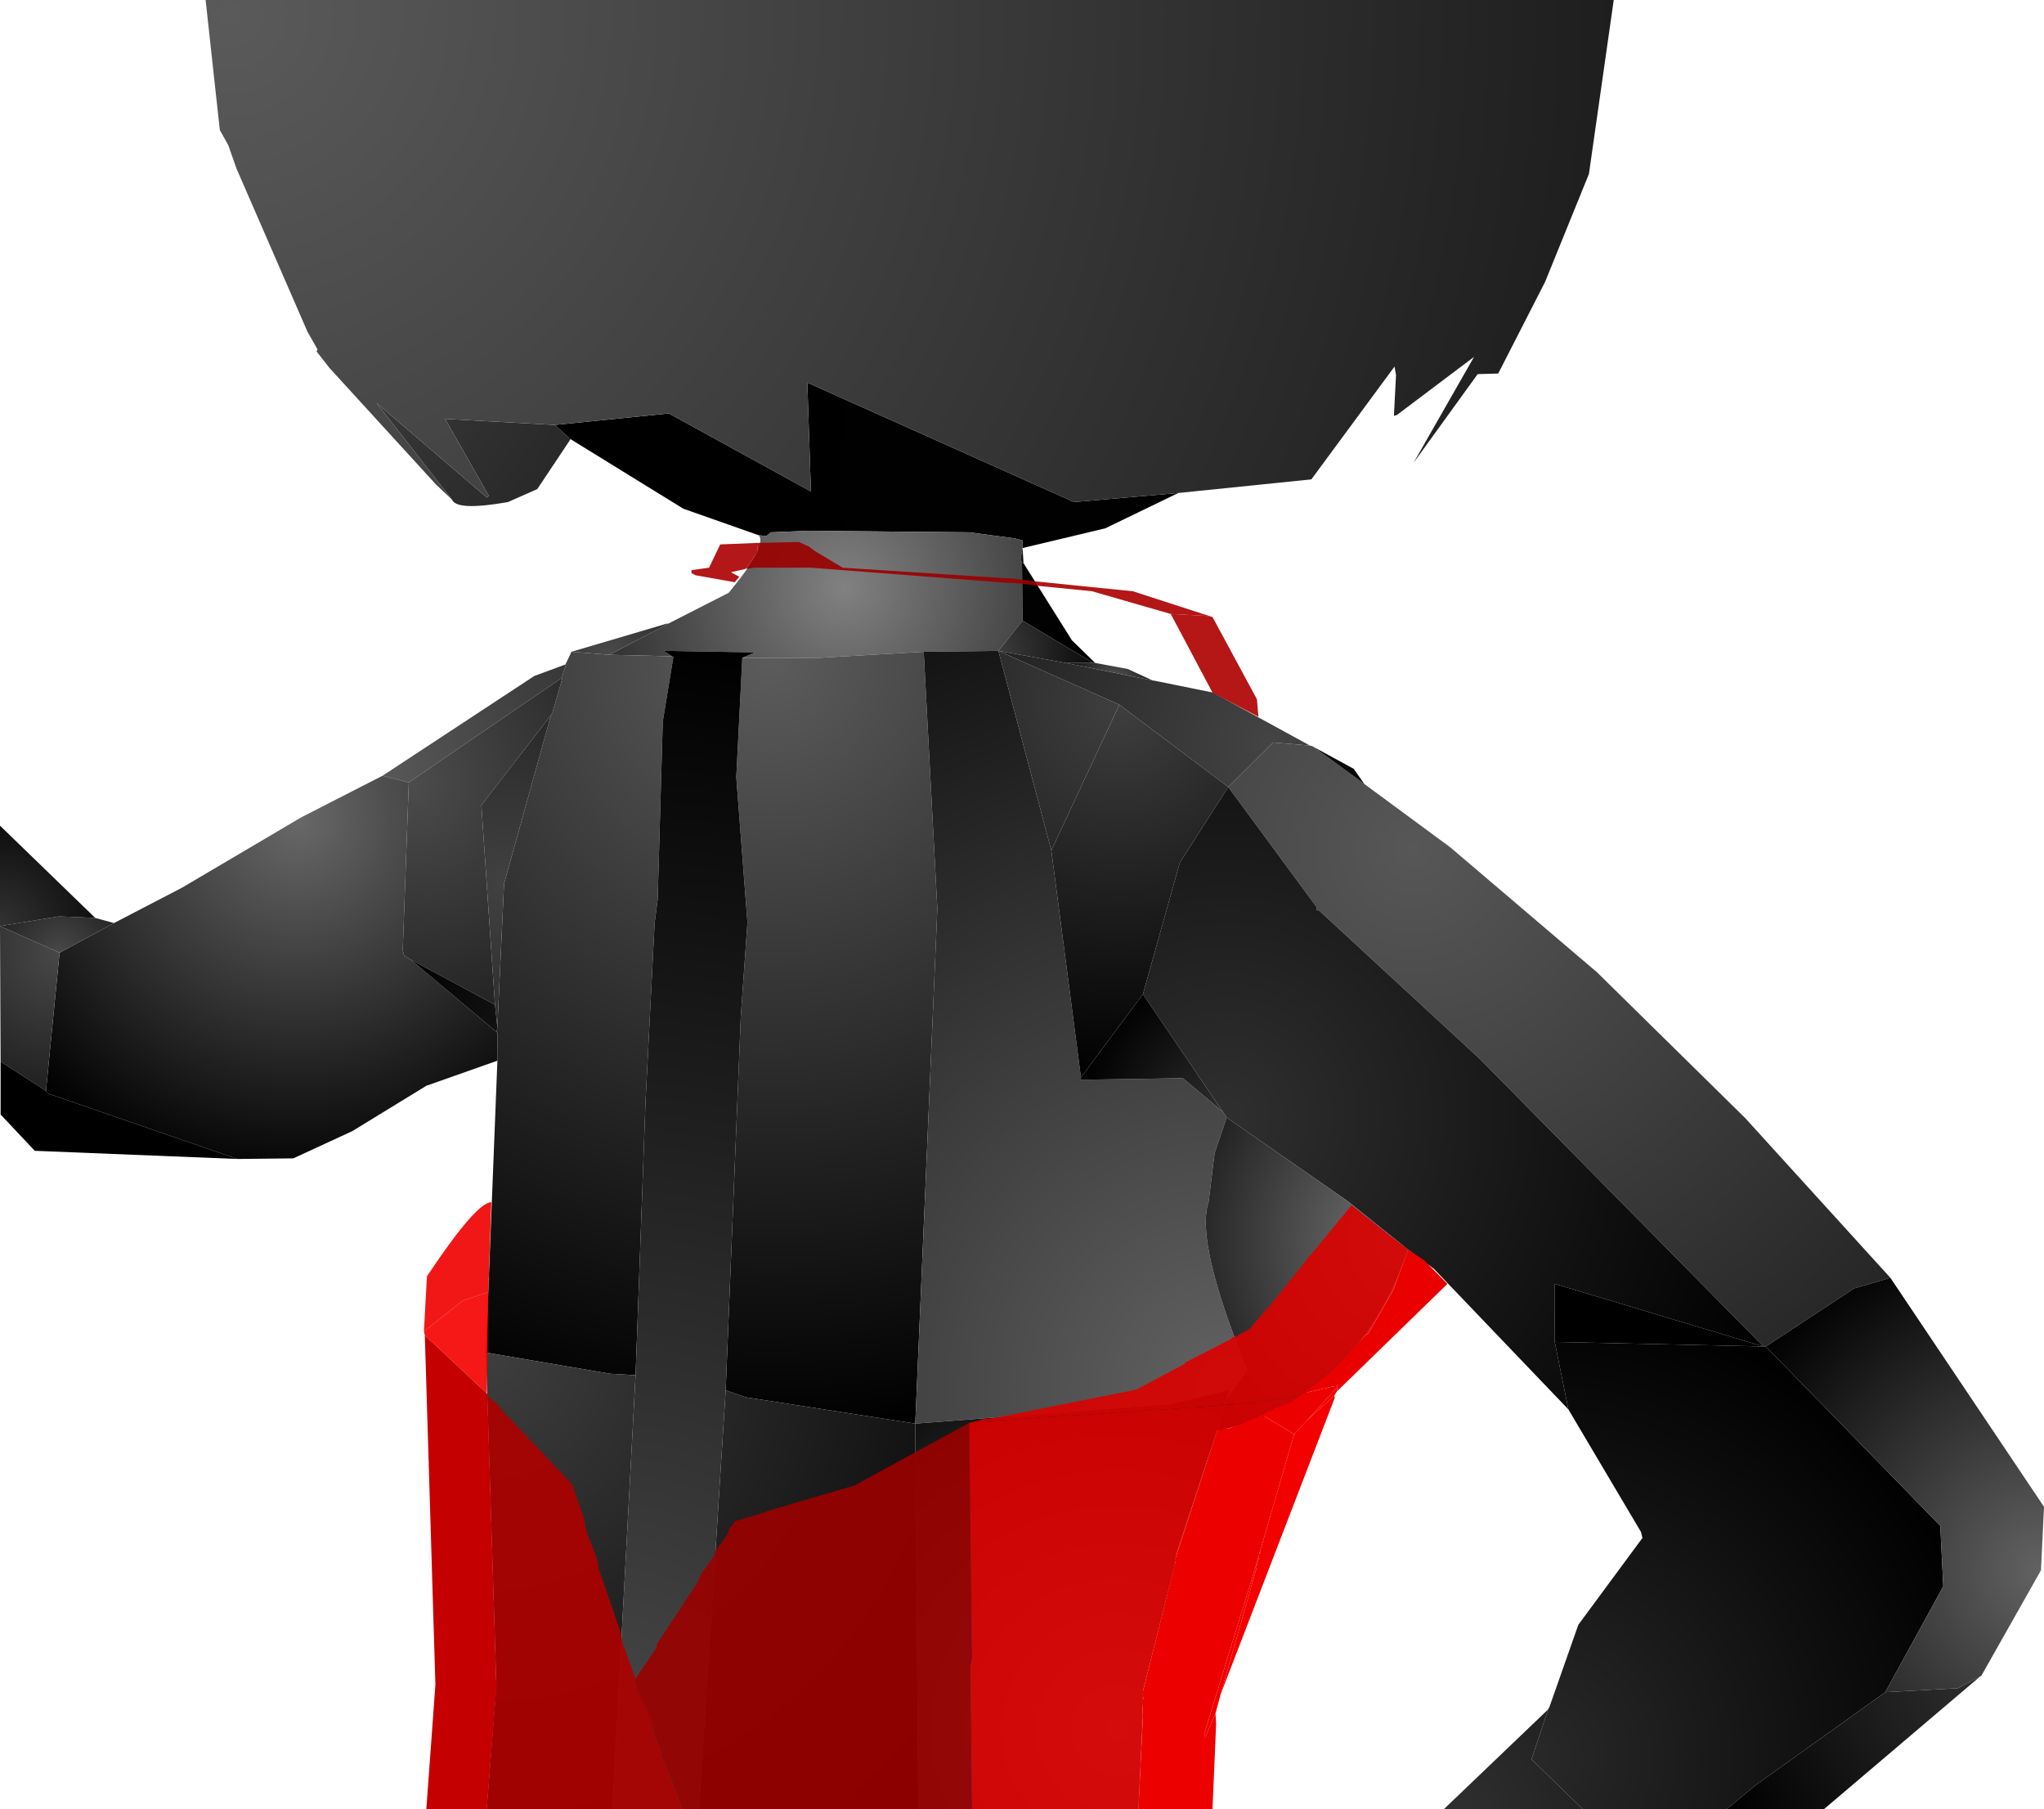 <?xml version="1.0" encoding="UTF-8" standalone="no"?>
<svg xmlns:xlink="http://www.w3.org/1999/xlink" height="299.1px" width="338.0px" xmlns="http://www.w3.org/2000/svg">
  <g transform="matrix(1.0, 0.0, 0.0, 1.0, 400.0, 300.0)">
    <path d="M-305.65 -227.4 L-311.15 -219.15 -316.0 -217.0 Q-324.5 -215.5 -325.25 -217.4 L-337.75 -233.4 -319.5 -217.75 -319.15 -218.0 -326.4 -230.75 -308.25 -229.75 -305.65 -227.4" fill="url(#gradient0)" fill-rule="evenodd" stroke="none"/>
    <path d="M-274.5 -211.5 L-287.0 -215.9 -305.65 -227.4 -308.25 -229.75 -289.4 -231.65 -265.9 -218.75 -266.5 -236.75 -222.4 -217.0 -205.15 -218.5 -217.25 -212.65 -230.9 -209.4 -230.9 -210.65 -232.25 -211.0 -239.75 -212.0 -266.25 -212.25 -272.5 -212.0 -273.25 -211.4 -274.5 -211.5" fill="url(#gradient1)" fill-rule="evenodd" stroke="none"/>
    <path d="M-325.25 -217.4 L-327.9 -219.9 -345.5 -239.15 -347.65 -241.9 -347.5 -242.25 -349.15 -245.15 -360.9 -272.15 -362.25 -276.0 -363.65 -278.5 -366.0 -300.0 -133.15 -300.0 -137.25 -271.25 -144.5 -253.4 -152.25 -238.25 -155.65 -238.15 -166.25 -223.5 -156.25 -241.0 -169.0 -231.4 -169.5 -231.25 -169.15 -238.0 -169.4 -239.4 -183.15 -220.75 -205.15 -218.5 -222.4 -217.0 -266.5 -236.75 -265.9 -218.75 -289.4 -231.65 -308.25 -229.75 -326.4 -230.75 -319.15 -218.0 -319.5 -217.75 -337.75 -233.4 -325.25 -217.4" fill="url(#gradient2)" fill-rule="evenodd" stroke="none"/>
    <path d="M-289.75 -196.9 L-289.5 -196.9 -279.5 -202.0 Q-273.15 -209.65 -274.5 -211.5 L-273.25 -211.4 -272.5 -212.0 -266.25 -212.25 -239.75 -212.0 -232.25 -211.0 -230.9 -210.65 -230.9 -209.4 -231.25 -207.5 -231.0 -207.0 -230.9 -197.4 -234.9 -192.4 -247.25 -192.25 -264.5 -191.25 -277.25 -191.25 -275.15 -192.15 -290.25 -192.4 -288.9 -191.5 -299.25 -191.75 -289.75 -196.75 -289.75 -196.9" fill="url(#gradient3)" fill-rule="evenodd" stroke="none"/>
    <path d="M-305.5 -192.25 L-289.75 -196.9 -289.75 -196.75 -299.25 -191.75 -305.5 -192.25" fill="url(#gradient4)" fill-rule="evenodd" stroke="none"/>
    <path d="M-319.65 -76.4 L-317.75 -124.65 -317.75 -129.25 -317.9 -129.4 -317.75 -130.15 -316.65 -153.9 -308.9 -181.75 -308.65 -182.15 -307.0 -187.9 -307.15 -187.9 -306.4 -190.15 -306.5 -190.15 -305.5 -192.25 -299.25 -191.75 -288.9 -191.5 -288.65 -191.4 -290.4 -180.75 -291.25 -151.25 -291.75 -147.4 -293.25 -118.0 -294.9 -72.65 -299.15 -72.9 -319.65 -76.4 M-247.25 -192.25 L-245.0 -149.75 -248.65 -64.65 -276.65 -69.0 -280.0 -70.15 -277.5 -132.0 -276.4 -147.5 -278.25 -171.5 -277.25 -191.25 -264.5 -191.25 -247.25 -192.25" fill="url(#gradient5)" fill-rule="evenodd" stroke="none"/>
    <path d="M-336.75 -171.75 L-311.65 -188.25 -306.5 -190.15 -306.4 -190.15 -307.15 -187.9 -332.4 -170.65 -336.75 -171.75" fill="url(#gradient6)" fill-rule="evenodd" stroke="none"/>
    <path d="M-317.75 -124.65 L-329.5 -120.5 -341.75 -113.0 -351.5 -108.5 -360.75 -108.4 -392.15 -119.25 -392.4 -119.65 -390.15 -142.5 -381.15 -147.4 -369.9 -153.25 -350.15 -164.9 -336.75 -171.75 -332.4 -170.65 -333.4 -142.9 -333.15 -142.0 -332.15 -141.4 -317.9 -129.4 -317.75 -129.25 -317.75 -124.65" fill="url(#gradient7)" fill-rule="evenodd" stroke="none"/>
    <path d="M-384.25 -148.25 L-381.15 -147.4 -390.15 -142.5 -400.0 -146.9 -390.25 -148.5 -384.25 -148.25" fill="url(#gradient8)" fill-rule="evenodd" stroke="none"/>
    <path d="M-400.0 -146.9 L-400.0 -163.5 -384.25 -148.25 -390.25 -148.5 -400.0 -146.9" fill="url(#gradient9)" fill-rule="evenodd" stroke="none"/>
    <path d="M-230.9 -209.4 L-230.75 -206.9 -231.0 -207.0 -231.25 -207.5 -230.9 -209.4" fill="url(#gradient10)" fill-rule="evenodd" stroke="none"/>
    <path d="M-230.75 -206.9 L-222.75 -194.15 -218.9 -190.4 -219.25 -190.4 -230.9 -197.4 -231.0 -207.0 -230.75 -206.9" fill="url(#gradient11)" fill-rule="evenodd" stroke="none"/>
    <path d="M-223.75 -190.4 L-234.9 -192.4 -230.9 -197.4 -219.25 -190.4 -223.75 -190.4" fill="url(#gradient12)" fill-rule="evenodd" stroke="none"/>
    <path d="M-197.75 -116.15 L-197.15 -115.25 -199.15 -109.4 -200.15 -101.25 Q-202.4 -94.75 -193.75 -73.5 L-197.25 -68.65 -196.65 -70.15 -197.0 -70.15 -206.5 -67.9 -248.65 -64.65 -245.0 -149.75 -247.25 -192.25 -234.9 -192.4 -226.15 -159.4 -221.25 -121.9 -221.25 -121.5 -204.4 -121.75 -197.75 -116.15" fill="url(#gradient13)" fill-rule="evenodd" stroke="none"/>
    <path d="M-284.4 -0.9 L-298.75 -0.9 -294.9 -72.65 -293.25 -118.0 -291.75 -147.4 -291.25 -151.25 -290.4 -180.75 -288.65 -191.4 -288.9 -191.5 -290.25 -192.4 -275.15 -192.15 -277.25 -191.25 -278.25 -171.5 -276.4 -147.5 -277.5 -132.0 -280.0 -70.15 -284.4 -0.9" fill="url(#gradient14)" fill-rule="evenodd" stroke="none"/>
    <path d="M-209.4 -187.5 L-209.25 -187.5 -199.4 -185.5 -183.4 -176.75 -189.5 -177.25 -196.9 -169.9 -214.9 -183.5 -234.9 -192.4 -223.75 -190.4 -209.4 -187.5" fill="url(#gradient15)" fill-rule="evenodd" stroke="none"/>
    <path d="M-234.9 -192.4 L-214.9 -183.5 -226.15 -159.4 -234.9 -192.4" fill="url(#gradient16)" fill-rule="evenodd" stroke="none"/>
    <path d="M-214.9 -183.5 L-196.9 -169.9 -204.9 -157.4 -211.0 -135.65 -221.25 -121.9 -226.15 -159.4 -214.9 -183.5" fill="url(#gradient17)" fill-rule="evenodd" stroke="none"/>
    <path d="M-218.9 -190.4 L-213.5 -189.4 -209.4 -187.5 -223.75 -190.4 -219.25 -190.4 -218.9 -190.4" fill="url(#gradient18)" fill-rule="evenodd" stroke="none"/>
    <path d="M-332.15 -141.4 L-333.15 -142.0 -333.4 -142.9 -332.4 -170.65 -307.15 -187.9 -307.0 -187.9 -308.65 -182.15 -308.9 -181.75 -320.4 -166.9 -318.15 -133.9 -332.15 -141.4" fill="url(#gradient19)" fill-rule="evenodd" stroke="none"/>
    <path d="M-308.9 -181.75 L-316.65 -153.9 -317.75 -130.15 -318.15 -133.9 -320.4 -166.9 -308.9 -181.75" fill="url(#gradient20)" fill-rule="evenodd" stroke="none"/>
    <path d="M-317.75 -130.15 L-317.9 -129.4 -332.15 -141.4 -318.15 -133.9 -317.75 -130.15" fill="url(#gradient21)" fill-rule="evenodd" stroke="none"/>
    <path d="M-183.4 -176.75 L-183.0 -176.65 -182.75 -176.5 -174.4 -170.4 -160.15 -159.9 -135.9 -139.25 -111.4 -115.15 -87.4 -88.75 -93.4 -87.0 -108.0 -77.4 -108.4 -77.4 -155.25 -124.9 -181.9 -149.5 -182.25 -149.5 -182.25 -150.0 -196.9 -169.9 -189.5 -177.25 -183.4 -176.75" fill="url(#gradient22)" fill-rule="evenodd" stroke="none"/>
    <path d="M-182.75 -176.5 L-176.15 -172.9 -174.4 -170.4 -182.75 -176.5" fill="url(#gradient23)" fill-rule="evenodd" stroke="none"/>
    <path d="M-399.9 -124.5 L-400.0 -146.9 -390.15 -142.5 -392.4 -119.65 -399.9 -124.5" fill="url(#gradient24)" fill-rule="evenodd" stroke="none"/>
    <path d="M-360.75 -108.4 L-394.25 -109.75 -399.9 -115.75 -399.9 -124.5 -392.4 -119.65 -392.15 -119.25 -360.75 -108.4" fill="url(#gradient25)" fill-rule="evenodd" stroke="none"/>
    <path d="M-140.65 -67.0 L-162.9 -90.25 -167.15 -93.4 -177.25 -101.5 -197.15 -115.25 -197.75 -116.15 -211.0 -135.65 -204.9 -157.4 -196.9 -169.9 -182.25 -150.0 -182.25 -149.5 -181.9 -149.5 -155.25 -124.9 -108.4 -77.4 -142.9 -87.75 -142.9 -78.15 -140.65 -67.0" fill="url(#gradient26)" fill-rule="evenodd" stroke="none"/>
    <path d="M-142.9 -78.15 L-142.9 -87.75 -108.4 -77.4 -142.9 -78.15" fill="url(#gradient27)" fill-rule="evenodd" stroke="none"/>
    <path d="M-114.5 -0.9 L-138.25 -0.9 -146.75 -9.15 -144.0 -17.4 -143.75 -17.9 -139.0 -31.4 -128.4 -45.75 -128.65 -46.75 -140.65 -67.0 -142.9 -78.15 -108.4 -77.4 -108.0 -77.4 -79.15 -47.75 -78.65 -37.75 -88.25 -20.25 -109.65 -4.9 -114.5 -0.9" fill="url(#gradient28)" fill-rule="evenodd" stroke="none"/>
    <path d="M-167.15 -93.4 Q-176.15 -68.15 -198.75 -63.5 L-197.4 -68.4 -197.25 -68.65 -193.75 -73.5 Q-202.4 -94.75 -200.15 -101.25 L-199.15 -109.4 -197.15 -115.25 -177.25 -101.5 -167.15 -93.4" fill="url(#gradient29)" fill-rule="evenodd" stroke="none"/>
    <path d="M-211.0 -135.65 L-197.75 -116.15 -204.4 -121.75 -221.25 -121.5 -221.25 -121.9 -211.0 -135.65" fill="url(#gradient30)" fill-rule="evenodd" stroke="none"/>
    <path d="M-87.4 -88.75 L-62.0 -50.9 -62.5 -40.4 -72.4 -22.9 -72.5 -22.9 -76.25 -20.9 -88.25 -20.25 -78.65 -37.75 -79.15 -47.75 -108.0 -77.4 -93.4 -87.0 -87.4 -88.75" fill="url(#gradient31)" fill-rule="evenodd" stroke="none"/>
    <path d="M-72.5 -22.9 L-98.4 -0.9 -114.5 -0.9 -109.65 -4.9 -88.25 -20.25 -76.25 -20.9 -72.5 -22.9" fill="url(#gradient32)" fill-rule="evenodd" stroke="none"/>
    <path d="M-248.15 -0.9 L-284.4 -0.9 -280.0 -70.15 -276.65 -69.0 -248.65 -64.65 -248.15 -0.9 M-298.75 -0.9 L-319.5 -0.9 -317.9 -21.5 -319.65 -76.4 -299.15 -72.9 -294.9 -72.65 -298.75 -0.9" fill="url(#gradient33)" fill-rule="evenodd" stroke="none"/>
    <path d="M-198.75 -63.5 L-205.5 -43.4 -205.75 -41.25 -211.0 -20.65 -211.75 -0.9 -248.15 -0.9 -248.65 -64.65 -206.5 -67.9 -197.0 -70.15 -196.65 -70.15 -197.25 -68.65 -197.4 -68.4 -198.75 -63.5" fill="url(#gradient34)" fill-rule="evenodd" stroke="none"/>
    <path d="M-138.25 -0.9 L-161.25 -0.9 -144.0 -17.4 -146.75 -9.15 -138.25 -0.9" fill="url(#gradient35)" fill-rule="evenodd" stroke="none"/>
    <path d="M-228.65 -203.25 L-232.65 -203.65 -233.5 -203.65 -265.9 -206.15 -275.25 -206.15 -276.15 -206.0 -276.65 -206.0 -274.75 -208.75 -274.65 -210.25 -267.9 -210.4 -266.25 -209.65 -265.25 -208.9 -260.65 -206.15 -233.65 -204.4 -232.9 -204.4 -228.9 -203.9 -228.65 -203.25 M-294.9 -22.5 L-291.5 -27.5 -291.4 -27.5 -291.4 -28.15 -284.65 -38.4 -284.15 -39.65 -281.9 -42.75 -281.75 -43.5 -279.65 -46.4 -279.5 -47.15 -278.5 -48.5 -273.5 -50.0 -273.25 -50.15 -258.75 -54.4 -239.75 -64.75 -239.25 -25.9 -239.5 -24.5 -239.25 -0.9 -287.15 -0.9 -287.15 -1.0 -287.25 -1.15 -287.75 -2.5 -287.9 -2.75 -288.0 -3.15 -289.9 -8.15 -290.0 -8.65 -290.15 -8.75 -290.65 -9.75 -290.5 -10.0 -290.5 -10.15 -290.65 -10.4 -290.75 -10.5 -291.4 -12.15 -291.4 -12.25 -291.9 -13.5 -291.9 -14.15 -292.0 -14.75 -295.0 -21.9 -294.9 -22.5" fill="#9b0000" fill-opacity="0.91" fill-rule="evenodd" stroke="none"/>
    <path d="M-276.65 -206.0 L-276.9 -205.9 -279.15 -205.4 -277.75 -204.65 -278.5 -203.75 -285.0 -204.9 -285.65 -205.25 -285.65 -205.75 -282.75 -206.15 -280.9 -210.0 -274.65 -210.25 -274.75 -208.75 -276.65 -206.0 M-228.9 -203.9 L-212.65 -202.25 -200.0 -198.15 -206.4 -198.5 -219.4 -202.25 -228.4 -203.15 -228.65 -203.25 -228.9 -203.9" fill="#ab0000" fill-opacity="0.91" fill-rule="evenodd" stroke="none"/>
    <path d="M-200.0 -198.15 L-199.5 -198.0 -192.15 -184.4 -191.9 -181.5 -199.5 -185.5 -206.4 -198.5 -200.0 -198.15 M-287.15 -0.9 L-319.5 -0.9 -317.9 -20.9 -319.4 -69.25 -317.65 -67.75 -317.25 -67.15 -305.9 -55.15 -305.75 -54.9 -305.4 -54.65 -303.4 -48.9 -303.0 -46.75 -301.25 -42.25 -301.0 -40.65 -297.4 -30.25 -297.15 -28.65 -294.9 -22.5 -295.0 -21.9 -295.15 -21.25 -291.9 -13.25 -291.9 -12.65 -291.75 -12.65 -291.75 -12.5 -291.4 -12.25 -291.4 -12.15 -290.75 -10.5 -290.65 -10.4 -290.5 -10.15 -290.5 -10.0 -290.65 -9.75 -290.5 -9.15 -290.4 -9.15 -290.15 -8.75 -290.0 -8.65 -289.9 -8.15 -288.0 -3.15 -287.9 -2.75 -287.75 -2.5 -287.25 -1.15 -287.15 -1.0 -287.15 -0.9" fill="#ae0000" fill-opacity="0.91" fill-rule="evenodd" stroke="none"/>
    <path d="M-239.15 -64.9 L-237.25 -65.4 -236.0 -65.5 -212.15 -70.25 -204.15 -74.5 -204.0 -74.75 -196.4 -78.65 -196.25 -78.9 -195.75 -79.0 -193.4 -80.25 -190.65 -83.5 -190.4 -83.65 -183.9 -91.75 -183.9 -91.9 -183.15 -92.65 -176.5 -100.75 -168.25 -94.25 -167.5 -93.75 -167.15 -93.4 -169.65 -86.65 -173.75 -79.5 -174.25 -79.25 -179.9 -73.15 -180.25 -72.9 -180.4 -72.9 -181.4 -72.0 -181.75 -71.9 -181.75 -71.75 -184.5 -69.65 -185.0 -69.4 -186.0 -69.25 -186.5 -69.0 -187.0 -69.0 -187.4 -68.9 -191.75 -68.15 -194.5 -68.0 -194.75 -67.9 -197.65 -67.75 -197.75 -67.65 -239.15 -64.9" fill="#da0000" fill-opacity="0.91" fill-rule="evenodd" stroke="none"/>
    <path d="M-239.75 -64.75 L-239.15 -64.9 -197.75 -67.65 -197.65 -67.75 -194.75 -67.9 -194.5 -68.0 -191.75 -68.15 -187.4 -68.9 -187.0 -69.0 -186.5 -69.0 -186.0 -69.25 -185.0 -69.4 -186.5 -68.25 -188.4 -67.5 -189.25 -67.25 -189.4 -67.15 -189.5 -67.0 -189.65 -67.0 -189.75 -66.9 -190.65 -66.65 -190.75 -66.5 -190.9 -66.4 -191.4 -66.15 -192.0 -65.9 -192.25 -65.75 -193.15 -65.4 -193.4 -65.25 -194.25 -64.9 -194.5 -64.75 -196.65 -63.9 -198.0 -63.75 -198.4 -63.65 -198.75 -63.65 -198.75 -63.5 -205.75 -42.0 -205.65 -41.75 -211.0 -20.4 -211.0 -19.5 -210.9 -19.25 -211.15 -18.9 -211.0 -16.4 -211.75 -0.9 -239.25 -0.9 -239.5 -24.5 -239.25 -25.9 -239.75 -64.75" fill="#dc0000" fill-opacity="0.91" fill-rule="evenodd" stroke="none"/>
    <path d="M-184.5 -69.65 L-179.75 -70.75 -178.75 -70.9 -178.9 -70.65 -183.9 -65.15 -186.0 -62.9 -191.4 -66.15 -190.9 -66.4 -190.75 -66.5 -190.65 -66.65 -189.75 -66.9 -189.65 -67.0 -189.5 -67.0 -189.4 -67.15 -189.25 -67.25 -188.4 -67.5 -186.5 -68.25 -185.0 -69.4 -184.5 -69.65" fill="#ed0000" fill-rule="evenodd" stroke="none"/>
    <path d="M-167.15 -93.4 L-164.5 -91.65 -160.65 -87.75 -178.9 -70.0 -178.9 -70.65 -178.75 -70.9 -179.75 -70.75 -184.5 -69.65 -181.75 -71.75 -181.75 -71.9 -181.4 -72.0 -180.4 -72.9 -180.25 -72.9 -179.9 -73.15 -174.25 -79.25 -173.75 -79.5 -169.65 -86.65 -167.15 -93.4" fill="#eb0000" fill-rule="evenodd" stroke="none"/>
    <path d="M-178.9 -70.0 L-179.4 -69.25 -183.9 -65.15 -178.9 -70.65 -178.9 -70.0 M-198.15 -19.9 L-199.0 -16.75 -200.65 -12.9 -200.9 -13.25 -192.4 -40.9 -192.25 -40.65 -198.15 -19.9 M-191.65 -43.5 L-191.5 -43.25 -191.75 -43.15 -191.65 -43.5 M-191.9 -42.65 L-191.75 -42.4 -192.15 -41.75 -192.0 -41.5 -192.4 -40.9 -192.15 -41.75 -191.9 -42.65" fill="#f20000" fill-rule="evenodd" stroke="none"/>
    <path d="M-179.4 -69.25 L-179.25 -69.0 -198.15 -19.9 -192.25 -40.65 -192.4 -40.9 -192.0 -41.5 -192.15 -41.75 -191.75 -42.4 -191.9 -42.65 -191.75 -43.15 -191.5 -43.25 -191.65 -43.5 -186.0 -62.9 -183.9 -65.15 -179.4 -69.25" fill="#f30000" fill-rule="evenodd" stroke="none"/>
    <path d="M-329.9 -79.9 L-329.4 -89.0 Q-321.25 -101.25 -318.75 -101.25 L-319.25 -86.4 -323.4 -85.0 -329.9 -79.9" fill="#f00000" fill-opacity="0.91" fill-rule="evenodd" stroke="none"/>
    <path d="M-329.75 -79.25 L-329.9 -79.9 -323.4 -85.0 -319.25 -86.4 -319.5 -69.65 -329.75 -79.25" fill="#f50000" fill-opacity="0.91" fill-rule="evenodd" stroke="none"/>
    <path d="M-319.5 -0.9 L-329.5 -0.9 -328.0 -21.5 -329.75 -79.25 -319.5 -69.65 -319.4 -69.5 -319.4 -69.25 -317.9 -20.9 -319.5 -0.9" fill="#c40000" fill-rule="evenodd" stroke="none"/>
    <path d="M-295.0 -21.9 L-292.0 -14.75 -291.9 -14.15 -291.9 -13.5 -291.4 -12.25 -291.75 -12.5 -291.75 -12.65 -291.9 -12.65 -291.9 -13.25 -295.15 -21.25 -295.0 -21.9 M-290.65 -9.75 L-290.15 -8.75 -290.4 -9.15 -290.5 -9.15 -290.65 -9.75" fill="#ab0000" fill-rule="evenodd" stroke="none"/>
    <path d="M-199.0 -16.75 L-198.9 -15.0 -199.5 -0.9 -211.75 -0.9 -211.0 -16.4 -211.15 -18.9 -210.9 -19.25 -211.0 -19.5 -211.0 -20.4 -205.65 -41.75 -205.75 -42.0 -198.75 -63.5 -198.75 -63.65 -198.4 -63.65 -198.0 -63.75 -196.65 -63.9 -194.5 -64.75 -194.25 -64.9 -193.4 -65.25 -193.15 -65.4 -192.25 -65.75 -192.0 -65.9 -191.4 -66.15 -186.0 -62.9 -191.65 -43.5 -191.75 -43.15 -191.9 -42.65 -192.15 -41.75 -192.4 -40.9 -200.9 -13.25 -200.65 -12.9 -199.0 -16.75" fill="#ec0000" fill-rule="evenodd" stroke="none"/>
  </g>
  <defs>
    <radialGradient cx="0" cy="0" gradientTransform="matrix(0.061, 0.0, 0.0, 0.061, -350.9, -249.35)" gradientUnits="userSpaceOnUse" id="gradient0" r="819.2" spreadMethod="pad">
      <stop offset="0.0" stop-color="#414141"/>
      <stop offset="1.0" stop-color="#292929"/>
    </radialGradient>
    <radialGradient cx="0" cy="0" gradientTransform="matrix(0.146, 0.0, 0.0, 0.146, -201.4, -220.3)" gradientUnits="userSpaceOnUse" id="gradient1" r="819.2" spreadMethod="pad">
      <stop offset="0.0" stop-color="#010101"/>
      <stop offset="1.0" stop-color="#000000"/>
    </radialGradient>
    <radialGradient cx="0" cy="0" gradientTransform="matrix(0.28, 0.0, 0.0, 0.28, -362.1, -297.9)" gradientUnits="userSpaceOnUse" id="gradient2" r="819.2" spreadMethod="pad">
      <stop offset="0.0" stop-color="#5a5a5a"/>
      <stop offset="1.0" stop-color="#1e1e1e"/>
    </radialGradient>
    <radialGradient cx="0" cy="0" gradientTransform="matrix(0.049, 0.0, 0.0, 0.049, -260.45, -202.9)" gradientUnits="userSpaceOnUse" id="gradient3" r="819.2" spreadMethod="pad">
      <stop offset="0.0" stop-color="#818181"/>
      <stop offset="1.0" stop-color="#323232"/>
    </radialGradient>
    <radialGradient cx="0" cy="0" gradientTransform="matrix(0.033, 0.0, 0.0, 0.033, -299.35, -191.8)" gradientUnits="userSpaceOnUse" id="gradient4" r="819.2" spreadMethod="pad">
      <stop offset="0.0" stop-color="#4a4a4a"/>
      <stop offset="1.0" stop-color="#090909"/>
    </radialGradient>
    <radialGradient cx="0" cy="0" gradientTransform="matrix(0.157, 0.0, 0.0, 0.157, -272.4, -191.4)" gradientUnits="userSpaceOnUse" id="gradient5" r="819.2" spreadMethod="pad">
      <stop offset="0.0" stop-color="#5c5c5c"/>
      <stop offset="1.0" stop-color="#000000"/>
    </radialGradient>
    <radialGradient cx="0" cy="0" gradientTransform="matrix(0.051, 0.0, 0.0, 0.051, -336.85, -171.8)" gradientUnits="userSpaceOnUse" id="gradient6" r="819.2" spreadMethod="pad">
      <stop offset="0.0" stop-color="#585858"/>
      <stop offset="1.0" stop-color="#323232"/>
    </radialGradient>
    <radialGradient cx="0" cy="0" gradientTransform="matrix(0.075, 0.0, 0.0, 0.075, -350.65, -164.6)" gradientUnits="userSpaceOnUse" id="gradient7" r="819.2" spreadMethod="pad">
      <stop offset="0.0" stop-color="#686868"/>
      <stop offset="1.0" stop-color="#000000"/>
    </radialGradient>
    <radialGradient cx="0" cy="0" gradientTransform="matrix(0.019, 0.0, 0.0, 0.019, -390.1, -142.6)" gradientUnits="userSpaceOnUse" id="gradient8" r="819.2" spreadMethod="pad">
      <stop offset="0.0" stop-color="#484848"/>
      <stop offset="1.0" stop-color="#131313"/>
    </radialGradient>
    <radialGradient cx="0" cy="0" gradientTransform="matrix(0.02, 0.0, 0.0, 0.02, -400.0, -147.0)" gradientUnits="userSpaceOnUse" id="gradient9" r="819.2" spreadMethod="pad">
      <stop offset="0.0" stop-color="#323232"/>
      <stop offset="1.0" stop-color="#0e0e0e"/>
    </radialGradient>
    <radialGradient cx="0" cy="0" gradientTransform="matrix(0.013, 0.0, 0.0, 0.013, -230.75, -212.1)" gradientUnits="userSpaceOnUse" id="gradient10" r="819.2" spreadMethod="pad">
      <stop offset="0.0" stop-color="#1a1a1a"/>
      <stop offset="1.0" stop-color="#020202"/>
    </radialGradient>
    <radialGradient cx="0" cy="0" gradientTransform="matrix(0.029, 0.0, 0.0, 0.029, -231.25, -207.55)" gradientUnits="userSpaceOnUse" id="gradient11" r="819.2" spreadMethod="pad">
      <stop offset="0.0" stop-color="#030303"/>
      <stop offset="1.0" stop-color="#000000"/>
    </radialGradient>
    <radialGradient cx="0" cy="0" gradientTransform="matrix(0.023, 0.0, 0.0, 0.023, -234.95, -192.65)" gradientUnits="userSpaceOnUse" id="gradient12" r="819.2" spreadMethod="pad">
      <stop offset="0.0" stop-color="#3c3c3c"/>
      <stop offset="1.0" stop-color="#000000"/>
    </radialGradient>
    <radialGradient cx="0" cy="0" gradientTransform="matrix(0.161, 0.0, 0.0, 0.161, -196.75, -70.2)" gradientUnits="userSpaceOnUse" id="gradient13" r="819.2" spreadMethod="pad">
      <stop offset="0.0" stop-color="#626262"/>
      <stop offset="1.0" stop-color="#141414"/>
    </radialGradient>
    <radialGradient cx="0" cy="0" gradientTransform="matrix(0.233, 0.0, 0.0, 0.233, -302.9, -4.2)" gradientUnits="userSpaceOnUse" id="gradient14" r="819.2" spreadMethod="pad">
      <stop offset="0.0" stop-color="#4a4a4a"/>
      <stop offset="1.0" stop-color="#000000"/>
    </radialGradient>
    <radialGradient cx="0" cy="0" gradientTransform="matrix(0.059, 0.0, 0.0, 0.059, -189.5, -177.3)" gradientUnits="userSpaceOnUse" id="gradient15" r="819.2" spreadMethod="pad">
      <stop offset="0.0" stop-color="#444444"/>
      <stop offset="1.0" stop-color="#222222"/>
    </radialGradient>
    <radialGradient cx="0" cy="0" gradientTransform="matrix(0.033, 0.0, 0.0, 0.033, -214.85, -183.7)" gradientUnits="userSpaceOnUse" id="gradient16" r="819.2" spreadMethod="pad">
      <stop offset="0.0" stop-color="#3f3f3f"/>
      <stop offset="1.0" stop-color="#282828"/>
    </radialGradient>
    <radialGradient cx="0" cy="0" gradientTransform="matrix(0.076, 0.0, 0.0, 0.076, -214.85, -183.7)" gradientUnits="userSpaceOnUse" id="gradient17" r="819.2" spreadMethod="pad">
      <stop offset="0.0" stop-color="#3f3f3f"/>
      <stop offset="1.0" stop-color="#000000"/>
    </radialGradient>
    <radialGradient cx="0" cy="0" gradientTransform="matrix(0.012, 0.0, 0.0, 0.012, -215.85, -186.8)" gradientUnits="userSpaceOnUse" id="gradient18" r="819.2" spreadMethod="pad">
      <stop offset="0.0" stop-color="#5b5b5b"/>
      <stop offset="1.0" stop-color="#000000"/>
    </radialGradient>
    <radialGradient cx="0" cy="0" gradientTransform="matrix(0.056, 0.0, 0.0, 0.056, -332.35, -170.7)" gradientUnits="userSpaceOnUse" id="gradient19" r="819.2" spreadMethod="pad">
      <stop offset="0.0" stop-color="#4c4c4c"/>
      <stop offset="1.0" stop-color="#1d1d1d"/>
    </radialGradient>
    <radialGradient cx="0" cy="0" gradientTransform="matrix(0.051, 0.0, 0.0, 0.051, -316.65, -153.85)" gradientUnits="userSpaceOnUse" id="gradient20" r="819.2" spreadMethod="pad">
      <stop offset="0.0" stop-color="#414141"/>
      <stop offset="1.0" stop-color="#1e1e1e"/>
    </radialGradient>
    <radialGradient cx="0" cy="0" gradientTransform="matrix(0.031, 0.0, 0.0, 0.031, -311.2, -130.0)" gradientUnits="userSpaceOnUse" id="gradient21" r="819.2" spreadMethod="pad">
      <stop offset="0.0" stop-color="#171717"/>
      <stop offset="1.0" stop-color="#000000"/>
    </radialGradient>
    <radialGradient cx="0" cy="0" gradientTransform="matrix(0.13, 0.0, 0.0, 0.13, -166.35, -159.8)" gradientUnits="userSpaceOnUse" id="gradient22" r="819.2" spreadMethod="pad">
      <stop offset="0.0" stop-color="#575757"/>
      <stop offset="1.0" stop-color="#262626"/>
    </radialGradient>
    <radialGradient cx="0" cy="0" gradientTransform="matrix(0.042, 0.0, 0.0, 0.042, -183.25, -176.8)" gradientUnits="userSpaceOnUse" id="gradient23" r="819.2" spreadMethod="pad">
      <stop offset="0.0" stop-color="#0d0d0d"/>
      <stop offset="1.0" stop-color="#000000"/>
    </radialGradient>
    <radialGradient cx="0" cy="0" gradientTransform="matrix(0.028, 0.0, 0.0, 0.028, -390.1, -142.6)" gradientUnits="userSpaceOnUse" id="gradient24" r="819.2" spreadMethod="pad">
      <stop offset="0.0" stop-color="#484848"/>
      <stop offset="1.0" stop-color="#212121"/>
    </radialGradient>
    <radialGradient cx="0" cy="0" gradientTransform="matrix(0.041, 0.0, 0.0, 0.041, -394.15, -109.9)" gradientUnits="userSpaceOnUse" id="gradient25" r="819.2" spreadMethod="pad">
      <stop offset="0.0" stop-color="#000000"/>
      <stop offset="1.0" stop-color="#000000"/>
    </radialGradient>
    <radialGradient cx="0" cy="0" gradientTransform="matrix(0.118, 0.0, 0.0, 0.118, -197.2, -115.6)" gradientUnits="userSpaceOnUse" id="gradient26" r="819.2" spreadMethod="pad">
      <stop offset="0.0" stop-color="#2f2f2f"/>
      <stop offset="1.0" stop-color="#000000"/>
    </radialGradient>
    <radialGradient cx="0" cy="0" gradientTransform="matrix(0.043, 0.0, 0.0, 0.043, -142.85, -78.25)" gradientUnits="userSpaceOnUse" id="gradient27" r="819.2" spreadMethod="pad">
      <stop offset="0.0" stop-color="#000000"/>
      <stop offset="1.0" stop-color="#000000"/>
    </radialGradient>
    <radialGradient cx="0" cy="0" gradientTransform="matrix(0.095, 0.0, 0.0, 0.095, -146.75, -9.5)" gradientUnits="userSpaceOnUse" id="gradient28" r="819.2" spreadMethod="pad">
      <stop offset="0.0" stop-color="#292929"/>
      <stop offset="1.0" stop-color="#000000"/>
    </radialGradient>
    <radialGradient cx="0" cy="0" gradientTransform="matrix(0.063, 0.0, 0.0, 0.063, -166.75, -94.85)" gradientUnits="userSpaceOnUse" id="gradient29" r="819.2" spreadMethod="pad">
      <stop offset="0.0" stop-color="#777777"/>
      <stop offset="1.0" stop-color="#000000"/>
    </radialGradient>
    <radialGradient cx="0" cy="0" gradientTransform="matrix(0.03, 0.0, 0.0, 0.03, -197.2, -115.6)" gradientUnits="userSpaceOnUse" id="gradient30" r="819.2" spreadMethod="pad">
      <stop offset="0.0" stop-color="#2f2f2f"/>
      <stop offset="1.0" stop-color="#000000"/>
    </radialGradient>
    <radialGradient cx="0" cy="0" gradientTransform="matrix(0.072, 0.0, 0.0, 0.072, -62.6, -40.4)" gradientUnits="userSpaceOnUse" id="gradient31" r="819.2" spreadMethod="pad">
      <stop offset="0.0" stop-color="#626262"/>
      <stop offset="1.0" stop-color="#000000"/>
    </radialGradient>
    <radialGradient cx="0" cy="0" gradientTransform="matrix(0.058, 0.0, 0.0, 0.058, -72.2, -23.15)" gradientUnits="userSpaceOnUse" id="gradient32" r="819.2" spreadMethod="pad">
      <stop offset="0.0" stop-color="#2f2f2f"/>
      <stop offset="1.0" stop-color="#000000"/>
    </radialGradient>
    <radialGradient cx="0" cy="0" gradientTransform="matrix(0.127, 0.0, 0.0, 0.127, -319.6, -76.45)" gradientUnits="userSpaceOnUse" id="gradient33" r="819.2" spreadMethod="pad">
      <stop offset="0.0" stop-color="#3e3e3e"/>
      <stop offset="1.0" stop-color="#000000"/>
    </radialGradient>
    <radialGradient cx="0" cy="0" gradientTransform="matrix(0.074, 0.0, 0.0, 0.074, -215.25, -14.0)" gradientUnits="userSpaceOnUse" id="gradient34" r="819.2" spreadMethod="pad">
      <stop offset="0.0" stop-color="#838383"/>
      <stop offset="1.0" stop-color="#101010"/>
    </radialGradient>
    <radialGradient cx="0" cy="0" gradientTransform="matrix(0.039, 0.0, 0.0, 0.039, -157.8, -1.0)" gradientUnits="userSpaceOnUse" id="gradient35" r="819.2" spreadMethod="pad">
      <stop offset="0.0" stop-color="#2e2e2e"/>
      <stop offset="1.0" stop-color="#1b1b1b"/>
    </radialGradient>
  </defs>
</svg>
